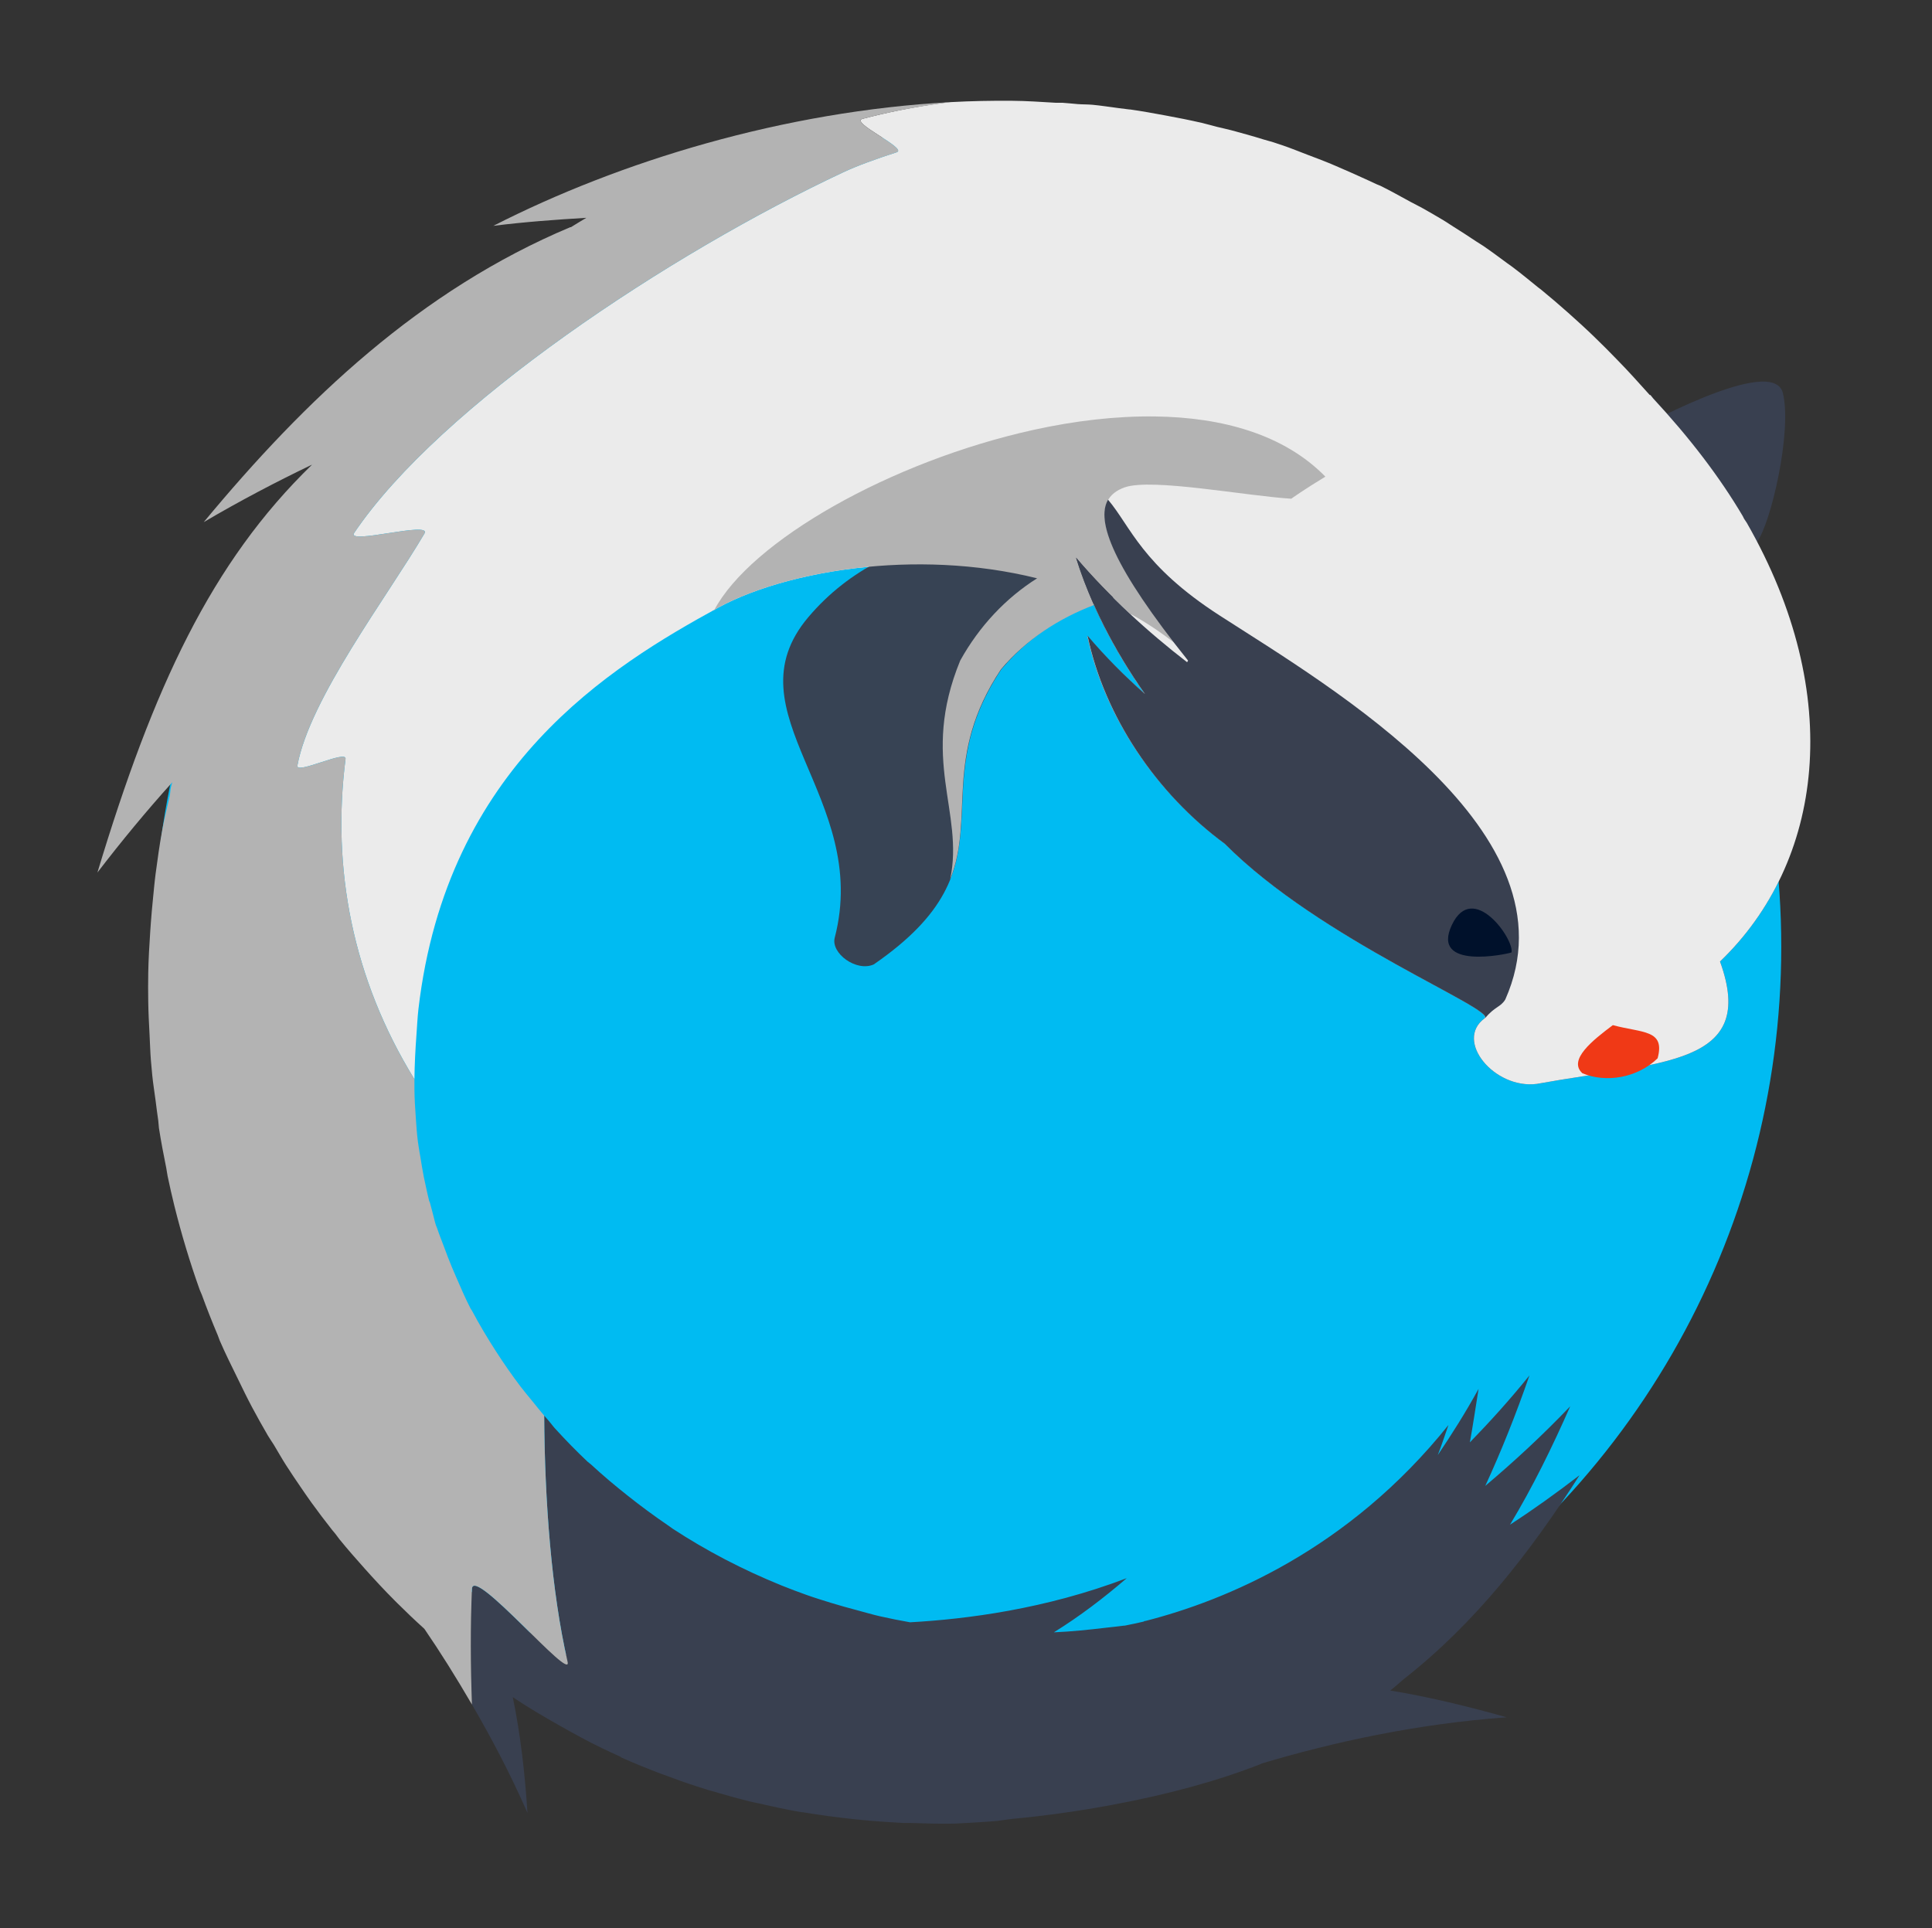 <?xml version="1.0" encoding="UTF-8" standalone="no"?>
<!-- Created with Inkscape (http://www.inkscape.org/) -->

<svg
   xmlns:dc="http://purl.org/dc/elements/1.1/"
   xmlns:cc="http://creativecommons.org/ns#"
   xmlns:rdf="http://www.w3.org/1999/02/22-rdf-syntax-ns#"
   xmlns:svg="http://www.w3.org/2000/svg"
   xmlns="http://www.w3.org/2000/svg"
   xmlns:xlink="http://www.w3.org/1999/xlink"
   xmlns:sodipodi="http://sodipodi.sourceforge.net/DTD/sodipodi-0.dtd"
   xmlns:inkscape="http://www.inkscape.org/namespaces/inkscape"
   id="svg2"
   version="1.1"
   inkscape:version="0.91 r13725"
   width="513"
   height="512"
   sodipodi:docname="iceweasel.svg">
  <rect width="100%" height="100%" fill="#333333" stroke="none"/>
  <defs
     id="defs6">
    <linearGradient
       gradientTransform="scale(1.006,0.994)"
       gradientUnits="userSpaceOnUse"
       id="ButtonShadow"
       y2="7.017"
       x2="45.448"
       y1="92.54"
       x1="45.448">
      <stop
         offset="0"
         style="stop-color:#000000;stop-opacity:1"
         id="stop3750" />
      <stop
         offset="1"
         style="stop-color:#000000;stop-opacity:0.588"
         id="stop3752" />
    </linearGradient>
    <filter
       id="filter3174"
       color-interpolation-filters="sRGB">
      <feGaussianBlur
         stdDeviation="1.71"
         id="feGaussianBlur3176" />
    </filter>
    <filter
       color-interpolation-filters="sRGB"
       id="filter3174-4">
      <feGaussianBlur
         id="feGaussianBlur3176-9"
         stdDeviation="1.71" />
    </filter>
    <linearGradient
       y2="7.017"
       x2="45.448"
       y1="92.54"
       x1="45.448"
       gradientTransform="scale(1.006,0.994)"
       gradientUnits="userSpaceOnUse"
       id="linearGradient14325"
       xlink:href="#ButtonShadow"
       inkscape:collect="always" />
    <linearGradient
       inkscape:collect="always"
       xlink:href="#ButtonShadow"
       id="linearGradient3427"
       gradientUnits="userSpaceOnUse"
       gradientTransform="scale(1.006,0.994)"
       x1="45.448"
       y1="92.54"
       x2="45.448"
       y2="7.017" />
  </defs>
  <sodipodi:namedview
     pagecolor="#ffffff"
     bordercolor="#666666"
     borderopacity="1"
     objecttolerance="10"
     gridtolerance="10"
     guidetolerance="10"
     inkscape:pageopacity="0"
     inkscape:pageshadow="2"
     inkscape:window-width="1366"
     inkscape:window-height="715"
     id="namedview4"
     showgrid="false"
     inkscape:zoom="0.4609375"
     inkscape:cx="180.26591"
     inkscape:cy="328.13127"
     inkscape:window-x="0"
     inkscape:window-y="24"
     inkscape:window-maximized="1"
     inkscape:current-layer="svg2" />
  <path
     style="fill:#b1b1aa"
     d="m -259.857,29.595 c -1.238,-0.497 -2.25,-1.444 -2.25,-2.103 0,-0.659 -0.289,-0.91 -0.642,-0.556 -0.975,0.975 1.665,3.699 3.515,3.627 1.101,-0.043 0.9,-0.356 -0.622,-0.968 z"
     id="path3045" />
  <g
     id="layer2"
     style="display:none"
     transform="matrix(5.113,0,0,5.113,545.356,-4.61)">
    <path
       d="M 11,7 C 7.676,7 5,9.676 5,13 l 0,33.688 c 2.238,0.124 4.661,0.236 5.875,0.438 0.661,0.11 -0.084,0.241 -1.125,0.344 C 8.709,47.572 7.355,47.665 6.844,47.75 6.222,47.853 5.626,47.904 5,48 l 0,1.062 c 0.38,0.036 0.718,0.031 0.938,0.031 0.809,10e-7 1.16,0.216 1.312,0.562 0.153,0.347 0.094,0.84 0.094,1.406 0,0.425 -0.942,0.663 -1.156,1.375 C 6.111,52.692 5.551,52.946 5,53.188 l 0,2.219 c 0.736,0.025 1.433,0.057 1.844,0.312 C 7.125,55.894 6.069,56.124 5,56.312 l 0,7.562 c 1.138,0.18 3.31,0.926 3.969,1.062 1.09,0.226 1.225,0.335 0.875,0.438 -0.35,0.103 -1.174,0.175 -2,0.312 C 6.866,65.85 5.908,66.142 5,66.344 L 5,86 c 0,3.324 2.676,6 6,6 l 13,0 c 0.095,-0.438 0.151,-0.931 0.25,-1.438 0.14,-0.718 0.255,-1.342 0.375,-1.594 0.03,-0.063 0.058,-0.114 0.094,-0.125 0.107,-0.033 0.238,0.192 0.469,0.781 0.304,0.778 0.54,1.647 0.688,2.375 l 0.75,0 c 0.276,-0.494 0.579,-1.138 0.812,-1.438 0.099,-0.127 0.275,0.132 0.531,0.375 0.256,0.243 0.589,0.486 0.938,0.375 0.649,-0.207 1.603,-0.726 2.031,-1 0.14,-0.089 0.3,-0.158 0.406,-0.188 0.106,-0.03 0.174,-0.018 0.25,0 0.151,0.035 0.232,0.145 0.344,0.281 0.223,0.273 0.467,0.656 1.062,0.656 0.478,0 0.657,-0.033 0.781,0.062 0.124,0.095 0.197,0.315 0.406,0.875 l 8.875,0 c -0.048,-0.594 1.041,-2.152 1.219,-3.062 0.191,-0.976 0.214,-1.242 0.281,-1.062 0.067,0.18 0.193,0.794 0.469,1.5 0.11,0.282 0.214,0.358 0.312,0.281 0.099,-0.077 0.169,-0.294 0.25,-0.562 0.162,-0.537 0.286,-1.297 0.344,-1.594 0.131,-0.67 0.129,-1.787 0.125,-2.281 -9.11e-4,-0.124 -0.006,-0.218 0,-0.25 0.018,-0.097 0.081,0.312 0.281,1.594 0.164,1.047 0.548,2.688 0.719,3.562 0.17,0.868 0.298,1.322 0.406,1.875 l 28.219,0 c 0.039,-0.495 0.035,-1.099 0.062,-1.5 0.02,-0.301 0.066,-0.487 0.156,-0.469 0.03,0.006 0.051,0.039 0.094,0.094 0.233,0.298 0.631,1.165 0.969,1.875 L 85,92 c 3.324,0 6,-2.676 6,-6 l 0,-7.219 c -0.169,0.004 -0.29,-4e-6 -0.5,0 -1.33,0 -2.638,-4e-6 -3.969,0 -1.227,0 -2.054,-9.64e-4 -2.25,-0.062 -0.196,-0.062 0.233,-0.183 1.469,-0.5 C 86.405,78.051 89.092,77.291 91,76.875 L 91,38.469 C 90.347,38.202 89.793,37.98 89.25,37.562 89.107,37.453 88.801,37.17 88.281,37 87.761,36.83 87.007,36.744 86,36.938 c -1.533,0.295 -1.686,0.283 -1.25,0.156 0.436,-0.127 1.469,-0.381 2.25,-0.531 1.153,-0.222 2.722,-1.204 4,-1.844 l 0,-4.562 c -0.698,-0.258 -1.422,-0.558 -1.75,-1.062 -0.21,-0.323 -0.322,-0.513 -0.312,-0.625 0.009,-0.112 0.133,-0.149 0.25,-0.188 0.117,-0.038 0.261,-0.054 0.375,-0.156 0.114,-0.102 0.187,-0.292 0.188,-0.594 0,-0.323 0.082,-0.887 0.062,-1.406 -0.01,-0.26 -0.036,-0.497 -0.125,-0.688 -0.089,-0.19 -0.219,-0.333 -0.438,-0.375 -0.575,-0.11 -0.848,-0.234 -0.906,-0.344 -0.058,-0.11 0.072,-0.189 0.281,-0.281 0.418,-0.184 1.133,-0.339 1.125,-0.344 -0.669,-0.386 -5.247,-0.921 -5,-0.969 0.333,-0.064 0.667,-0.124 1,-0.188 1.048,-0.201 2.433,-0.309 3.75,-0.562 0.573,-0.11 0.912,-0.251 1.125,-0.438 0.213,-0.187 0.294,-0.423 0.375,-0.625 L 91,13 C 91,9.676 88.324,7 85,7 L 33.625,7 C 33.722,8.398 33.827,9.959 33.531,9.188 33.321,8.638 33.21,8.05 33,7.5 32.947,7.361 32.904,7.171 32.844,7 L 30.812,7 C 30.572,7.492 30.363,7.971 30.031,8.188 29.524,8.519 29.245,8.682 29,8.594 28.755,8.505 28.523,8.167 28.156,7.688 27.993,7.474 27.722,7.256 27.406,7 l -6.812,0 -1.312,5.562 L 17.531,7 17.312,7 15.562,15.938 14.156,7 11,7 Z"
       inkscape:connector-curvature="0"
       id="rect3745"
       style="opacity:0.9;fill:url(#linearGradient3427);fill-opacity:1;fill-rule:nonzero;stroke:none;filter:url(#filter3174)" />
  </g>
  <g
     id="layer2-6"
     style="display:none"
     transform="matrix(5.113,0,0,5.113,560.243,765.051)">
    <path
       d="M 11,7 C 7.676,7 5,9.676 5,13 l 0,33.688 c 2.238,0.124 4.661,0.236 5.875,0.438 0.661,0.11 -0.084,0.241 -1.125,0.344 C 8.709,47.572 7.355,47.665 6.844,47.75 6.222,47.853 5.626,47.904 5,48 l 0,1.062 c 0.38,0.036 0.718,0.031 0.938,0.031 0.809,10e-7 1.16,0.216 1.312,0.562 0.153,0.347 0.094,0.84 0.094,1.406 0,0.425 -0.942,0.663 -1.156,1.375 C 6.111,52.692 5.551,52.946 5,53.188 l 0,2.219 c 0.736,0.025 1.433,0.057 1.844,0.312 C 7.125,55.894 6.069,56.124 5,56.312 l 0,7.562 c 1.138,0.18 3.31,0.926 3.969,1.062 1.09,0.226 1.225,0.335 0.875,0.438 -0.35,0.103 -1.174,0.175 -2,0.312 C 6.866,65.85 5.908,66.142 5,66.344 L 5,86 c 0,3.324 2.676,6 6,6 l 13,0 c 0.095,-0.438 0.151,-0.931 0.25,-1.438 0.14,-0.718 0.255,-1.342 0.375,-1.594 0.03,-0.063 0.058,-0.114 0.094,-0.125 0.107,-0.033 0.238,0.192 0.469,0.781 0.304,0.778 0.54,1.647 0.688,2.375 l 0.75,0 c 0.276,-0.494 0.579,-1.138 0.812,-1.438 0.099,-0.127 0.275,0.132 0.531,0.375 0.256,0.243 0.589,0.486 0.938,0.375 0.649,-0.207 1.603,-0.726 2.031,-1 0.14,-0.089 0.3,-0.158 0.406,-0.188 0.106,-0.03 0.174,-0.018 0.25,0 0.151,0.035 0.232,0.145 0.344,0.281 0.223,0.273 0.467,0.656 1.062,0.656 0.478,0 0.657,-0.033 0.781,0.062 0.124,0.095 0.197,0.315 0.406,0.875 l 8.875,0 c -0.048,-0.594 1.041,-2.152 1.219,-3.062 0.191,-0.976 0.214,-1.242 0.281,-1.062 0.067,0.18 0.193,0.794 0.469,1.5 0.11,0.282 0.214,0.358 0.312,0.281 0.099,-0.077 0.169,-0.294 0.25,-0.562 0.162,-0.537 0.286,-1.297 0.344,-1.594 0.131,-0.67 0.129,-1.787 0.125,-2.281 -9.11e-4,-0.124 -0.006,-0.218 0,-0.25 0.018,-0.097 0.081,0.312 0.281,1.594 0.164,1.047 0.548,2.688 0.719,3.562 0.17,0.868 0.298,1.322 0.406,1.875 l 28.219,0 c 0.039,-0.495 0.035,-1.099 0.062,-1.5 0.02,-0.301 0.066,-0.487 0.156,-0.469 0.03,0.006 0.051,0.039 0.094,0.094 0.233,0.298 0.631,1.165 0.969,1.875 L 85,92 c 3.324,0 6,-2.676 6,-6 l 0,-7.219 c -0.169,0.004 -0.29,-4e-6 -0.5,0 -1.33,0 -2.638,-4e-6 -3.969,0 -1.227,0 -2.054,-9.64e-4 -2.25,-0.062 -0.196,-0.062 0.233,-0.183 1.469,-0.5 C 86.405,78.051 89.092,77.291 91,76.875 L 91,38.469 C 90.347,38.202 89.793,37.98 89.25,37.562 89.107,37.453 88.801,37.17 88.281,37 87.761,36.83 87.007,36.744 86,36.938 c -1.533,0.295 -1.686,0.283 -1.25,0.156 0.436,-0.127 1.469,-0.381 2.25,-0.531 1.153,-0.222 2.722,-1.204 4,-1.844 l 0,-4.562 c -0.698,-0.258 -1.422,-0.558 -1.75,-1.062 -0.21,-0.323 -0.322,-0.513 -0.312,-0.625 0.009,-0.112 0.133,-0.149 0.25,-0.188 0.117,-0.038 0.261,-0.054 0.375,-0.156 0.114,-0.102 0.187,-0.292 0.188,-0.594 0,-0.323 0.082,-0.887 0.062,-1.406 -0.01,-0.26 -0.036,-0.497 -0.125,-0.688 -0.089,-0.19 -0.219,-0.333 -0.438,-0.375 -0.575,-0.11 -0.848,-0.234 -0.906,-0.344 -0.058,-0.11 0.072,-0.189 0.281,-0.281 0.418,-0.184 1.133,-0.339 1.125,-0.344 -0.669,-0.386 -5.247,-0.921 -5,-0.969 0.333,-0.064 0.667,-0.124 1,-0.188 1.048,-0.201 2.433,-0.309 3.75,-0.562 0.573,-0.11 0.912,-0.251 1.125,-0.438 0.213,-0.187 0.294,-0.423 0.375,-0.625 L 91,13 C 91,9.676 88.324,7 85,7 L 33.625,7 C 33.722,8.398 33.827,9.959 33.531,9.188 33.321,8.638 33.21,8.05 33,7.5 32.947,7.361 32.904,7.171 32.844,7 L 30.812,7 C 30.572,7.492 30.363,7.971 30.031,8.188 29.524,8.519 29.245,8.682 29,8.594 28.755,8.505 28.523,8.167 28.156,7.688 27.993,7.474 27.722,7.256 27.406,7 l -6.812,0 -1.312,5.562 L 17.531,7 17.312,7 15.562,15.938 14.156,7 11,7 Z"
       inkscape:connector-curvature="0"
       id="rect3745-8"
       style="opacity:0.9;fill:url(#linearGradient14325);fill-opacity:1;fill-rule:nonzero;stroke:none;filter:url(#filter3174-4)" />
  </g>
  <g
     id="g4158">
    <circle
       r="216.054"
       cy="251.426"
       cx="256.922"
       id="path3425"
       style="opacity:1;fill:#00bbf2;fill-opacity:1;stroke:none;stroke-width:1.9;stroke-miterlimit:4;stroke-dasharray:none;stroke-dashoffset:0;stroke-opacity:1" />
    <path
       style="fill:#394050;fill-opacity:1;stroke:none"
       d="m 468.966,101.351 c -6.554,-0.449 -18.601,4.8 -26.284,8.525 -1.476,-1.678 -2.871,-3.3 -4.44,-4.973 -53.171,-4.806 -95.369,27.527 -95.369,27.527 -12.064,-0.739 -37.036,-5.539 -44.222,-3.019 -9.239,3.239 -8.544,14.232 16.872,45.998 -0.102,0.147 -0.256,0.208 -0.355,0.355 -10.461,-8.063 -20.733,-17.411 -29.481,-27.705 3.599,11.728 9.941,24.376 18.292,36.23 -5.259,-4.646 -10.524,-9.863 -15.273,-15.451 4.481,21.433 18.41,41.892 36.585,55.233 25.457,25.659 72.223,43.915 68.907,46.353 -8.088,5.947 2.626,18.832 13.853,17.404 33.021,-5.998 58.756,-4.684 48.661,-32.5 26.341,-25.307 32.822,-67.286 9.768,-111.353 3.755,-4.89 9.416,-29.491 6.926,-39.604 -0.472,-1.916 -2.115,-2.86 -4.44,-3.019 z"
       id="path6781"
       inkscape:connector-curvature="0" />
    <path
       style="fill:#ebebeb;fill-opacity:1;stroke:none"
       d="m 268.637,26.76 c -5.389,-0.043 -10.779,0.064 -16.161,0.355 -0.616,0.077 -1.168,0.096 -1.776,0.178 -7.984,1.073 -15.345,2.603 -21.667,4.262 -3.511,0.921 12.126,7.884 9.057,8.88 -5.517,1.79 -10.323,3.507 -14.208,5.328 -46.015,21.567 -106.952,61.888 -129.823,95.725 -2.265,3.352 20.657,-3.239 18.648,0.178 -9.948,16.921 -30.472,43.82 -33.743,61.626 -0.461,2.51 13.108,-4.29 12.787,-1.776 -3.712,29.054 1.821,58.304 18.292,85.069 0.045,-4.018 0.252,-7.941 0.532,-11.721 0.172,-2.313 0.273,-4.705 0.533,-6.926 7.524,-64.43 51.054,-90.929 79.563,-106.558 19.887,-10.902 62.433,-17.712 98.744,-3.197 3.645,8.703 8.548,17.569 14.563,26.107 -5.259,-4.646 -10.524,-9.863 -15.273,-15.451 4.481,21.433 18.41,41.892 36.585,55.233 25.457,25.659 72.223,43.915 68.907,46.353 -8.088,5.947 2.626,18.832 13.853,17.404 33.021,-5.998 58.756,-4.684 48.661,-32.5 27.351,-26.278 33.413,-70.595 7.104,-116.503 -0.223,-0.363 -0.485,-0.704 -0.71,-1.066 -0.139,-0.223 -0.215,-0.488 -0.355,-0.71 -6.182,-10.458 -14.127,-20.831 -23.798,-31.257 -0.251,-0.281 -0.459,-0.608 -0.71,-0.888 -0.059,-0.006 -0.118,0.006 -0.177,0 -2.848,-3.164 -5.696,-6.366 -8.702,-9.413 -1.954,-2.049 -3.949,-4.014 -6.038,-6.038 -0.06,-0.057 -0.118,-0.121 -0.177,-0.178 -2.156,-2.083 -4.429,-4.145 -6.749,-6.216 -2.391,-2.134 -4.826,-4.205 -7.281,-6.216 -0.227,-0.185 -0.484,-0.348 -0.71,-0.533 -2.293,-1.864 -4.581,-3.748 -6.926,-5.505 -0.413,-0.31 -0.828,-0.582 -1.243,-0.888 -2.135,-1.576 -4.219,-3.129 -6.393,-4.618 -0.634,-0.434 -1.316,-0.817 -1.954,-1.243 -2.004,-1.341 -4.003,-2.639 -6.038,-3.907 -0.843,-0.525 -1.638,-1.086 -2.486,-1.598 -1.808,-1.092 -3.675,-2.161 -5.505,-3.197 -1.111,-0.628 -2.255,-1.169 -3.374,-1.776 -2.669,-1.448 -5.28,-2.933 -7.992,-4.262 -0.288,-0.141 -0.6,-0.216 -0.888,-0.355 -1.415,-0.687 -2.836,-1.299 -4.262,-1.954 -1.579,-0.724 -3.204,-1.447 -4.795,-2.131 -1.241,-0.534 -2.481,-1.089 -3.73,-1.598 -1.828,-0.746 -3.663,-1.436 -5.505,-2.131 -2.195,-0.828 -4.357,-1.731 -6.571,-2.486 -0.886,-0.302 -1.776,-0.598 -2.664,-0.888 -0.822,-0.269 -1.661,-0.452 -2.486,-0.71 -2.887,-0.905 -5.788,-1.703 -8.702,-2.486 -1.225,-0.329 -2.5,-0.58 -3.73,-0.888 -1.359,-0.34 -2.72,-0.752 -4.085,-1.066 -3.189,-0.734 -6.378,-1.363 -9.59,-1.954 -3.1,-0.57 -6.295,-1.161 -9.413,-1.598 -0.059,-0.008 -0.119,0.008 -0.177,0 -0.939,-0.13 -1.901,-0.237 -2.842,-0.355 -2.332,-0.294 -4.588,-0.668 -6.926,-0.888 -1.297,-0.122 -2.609,-0.079 -3.907,-0.178 -1.357,-0.104 -2.726,-0.276 -4.085,-0.355 -0.593,-0.038 -1.185,0.035 -1.776,0 -3.909,-0.23 -7.787,-0.502 -11.721,-0.533 z"
       id="path6783"
       inkscape:connector-curvature="0" />
    <path
       style="fill:#394050;fill-opacity:1;stroke:none"
       d="m 406.097,365.259 c -5.161,6.407 -10.453,12.249 -15.806,17.76 0.817,-4.509 1.504,-9.139 2.309,-14.208 -3.474,6.328 -7.142,12.105 -10.833,17.582 1.029,-2.599 1.862,-5.248 2.842,-7.992 -26.588,33.229 -59.36,46.655 -80.451,52.036 -0.057,0.013 -0.121,-0.013 -0.177,0 -0.126,0.044 -0.234,0.147 -0.355,0.178 -1.658,0.365 -3.274,0.758 -4.973,1.066 -0.058,0.012 -0.12,-0.012 -0.177,0 -1.546,0.223 -3.082,0.346 -4.618,0.533 -4.724,0.561 -9.403,1.051 -14.03,1.243 6.814,-4.216 13.205,-9.086 19.358,-14.385 -21.617,8.235 -42.571,10.886 -57.541,11.721 -2.69,-0.479 -5.357,-0.999 -7.992,-1.598 -2.053,-0.468 -4.02,-1.059 -6.038,-1.598 -2.299,-0.613 -4.674,-1.251 -6.926,-1.954 -2.252,-0.702 -4.368,-1.342 -6.571,-2.131 -2.203,-0.789 -4.419,-1.614 -6.571,-2.486 -10.272,-4.164 -19.976,-9.22 -28.948,-15.096 -0.428,-0.281 -0.818,-0.604 -1.243,-0.888 -1.871,-1.25 -3.698,-2.591 -5.505,-3.907 -1.813,-1.322 -3.581,-2.699 -5.328,-4.085 -3.341,-2.645 -6.501,-5.306 -9.59,-8.169 -0.277,-0.257 -0.613,-0.452 -0.888,-0.71 -3.014,-2.835 -5.947,-5.856 -8.702,-8.88 -0.566,-0.622 -1.044,-1.325 -1.598,-1.954 -0.419,-0.475 -0.836,-0.941 -1.243,-1.421 0.13,22.645 1.935,46.759 6.216,65.356 1.355,5.888 -25.127,-25.635 -25.396,-19.358 -0.427,9.946 -0.375,20.336 0,30.724 5.128,8.811 10.16,18.316 14.741,28.771 -0.685,-10.372 -1.816,-20.68 -3.907,-30.724 4.099,2.731 8.29,5.202 12.609,7.637 3.602,2.03 7.26,4.048 11.011,5.861 1.636,0.792 3.309,1.559 4.973,2.309 0.07,0.031 0.107,0.146 0.177,0.178 3.548,1.594 7.162,3.046 10.833,4.44 0.175,0.066 0.357,0.112 0.533,0.178 2.825,1.064 5.628,2.078 8.525,3.019 1.126,0.366 2.238,0.719 3.374,1.066 0.647,0.198 1.303,0.341 1.954,0.533 0.18,0.053 0.353,0.125 0.532,0.178 2.794,0.814 5.669,1.611 8.525,2.309 0.824,0.201 1.657,0.342 2.486,0.533 3.708,0.858 7.38,1.651 11.189,2.309 0.115,0.02 0.24,-0.02 0.355,0 4.232,0.723 8.612,1.309 12.965,1.776 3.546,0.38 7.032,0.684 10.656,0.888 0.95,0.053 1.886,0.137 2.842,0.178 0.641,0.028 1.31,-0.022 1.954,0 3.929,0.136 7.883,0.253 11.899,0.178 3.856,-0.207 7.524,-0.401 11.189,-0.71 0.427,-0.037 0.818,-0.139 1.243,-0.178 0.909,-0.08 1.766,-0.269 2.664,-0.355 2.268,-0.227 4.551,-0.442 6.749,-0.71 7.033,-0.818 13.606,-1.848 19.891,-3.019 15.162,-2.826 28.328,-6.47 39.426,-10.833 0.12,-0.047 0.235,-0.13 0.355,-0.178 19.001,-5.669 41.002,-10.502 65,-12.254 -10.28,-2.89 -20.486,-5.394 -30.902,-7.104 1.224,-1.002 2.44,-2.011 3.552,-3.019 18.922,-14.793 33.695,-33.796 46.708,-54.167 -6.123,4.706 -12.265,9.124 -18.47,13.142 6.037,-10.027 11.21,-20.589 15.984,-31.435 -7.345,7.703 -14.923,14.693 -22.555,21.134 4.29,-9.316 8.177,-19.073 11.721,-29.303 z"
       id="path6791"
       inkscape:connector-curvature="0" />
    <path
       inkscape:connector-curvature="0"
       style="opacity:0.969;fill:#394050;fill-opacity:1;fill-rule:nonzero;stroke:none"
       d="m 214.674,163.837 c -21.601,25.452 16.689,47.839 6.971,85.17 -1.078,4.141 5.757,9.147 10.357,7.093 38.866,-26.78 11.707,-44.956 33.885,-78.37 9.279,-10.933 21.629,-17.733 34.696,-20.236 -0.248,-0.21 -0.471,-0.441 -0.719,-0.652 -25.452,-21.6 -63.59,-18.456 -85.191,6.996 l 0,0 z"
       id="path6793"
       sodipodi:nodetypes="cscccscc" />
    <path
       style="fill:#b3b3b3;fill-opacity:1;fill-rule:nonzero;stroke:none"
       d="m 306.643,110.586 c -10.343,-0.127 -21.232,1.15 -32.145,3.552 -37.907,8.343 -75.171,29.501 -84.891,47.951 0.355,-0.196 0.715,-0.518 1.066,-0.71 17.352,-9.512 52.06,-15.928 84.714,-7.814 -8.29,5.232 -15.33,12.672 -20.424,21.844 -10.783,26.297 1.121,40.127 -2.664,58.074 6.637,-16.583 -1.983,-32.442 13.497,-55.765 6.814,-8.029 15.485,-13.55 24.686,-17.049 -1.875,-4.213 -3.545,-8.537 -4.795,-12.609 4.483,5.275 9.467,10.355 14.563,15.096 0.034,0.03 0.145,-0.03 0.177,0 4.038,2.207 7.806,4.775 11.544,7.637 -21.669,-28.088 -22.075,-38.31 -13.32,-41.38 7.186,-2.519 32.157,2.28 44.222,3.019 0,0 3.348,-2.413 9.057,-5.861 -10.897,-11.121 -27.186,-15.761 -45.287,-15.984 z"
       id="path6795"
       inkscape:connector-curvature="0" />
    <path
       style="fill:#394050;fill-opacity:1;stroke:none"
       d="m 294.213,132.691 c -3.287,5.692 1.395,17.908 21.251,42.725 -0.102,0.147 -0.155,0.286 -0.254,0.433 -10.461,-8.063 -20.704,-17.441 -29.452,-27.735 3.599,11.728 9.903,24.312 18.254,36.166 -5.259,-4.646 -10.489,-9.889 -15.238,-15.477 4.481,21.433 18.284,41.932 36.459,55.274 25.457,25.659 72.333,43.967 69.018,46.405 2.661,-3.285 4.187,-2.958 5.46,-5.097 19.645,-44.34 -46.162,-82.796 -75.8,-101.902 -20.82,-13.421 -23.654,-23.683 -29.699,-30.791 z"
       id="path6799"
       inkscape:connector-curvature="0"
       sodipodi:nodetypes="cccccccccscc" />
    <path
       style="fill:#b3b3b3;fill-opacity:1;stroke:none"
       d="m 252.476,27.115 c -44.381,2.402 -87.961,15.746 -121.476,32.855 8.342,-1.048 16.57,-1.642 24.686,-2.131 -1.379,0.813 -2.72,1.642 -4.085,2.486 -0.045,0.027 -0.135,-0.027 -0.177,0 C 111.607,77.058 81.109,106.063 54.101,138.646 c 9.602,-5.648 19.18,-10.671 28.771,-15.273 -26.745,25.951 -42.146,59.082 -57.008,108.334 6.441,-8.409 13.097,-16.447 19.891,-23.976 -0.101,0.421 -0.257,0.822 -0.355,1.243 -0.19,0.813 -0.173,1.672 -0.355,2.486 -0.66,2.971 -1.412,5.902 -1.954,8.88 -0.714,3.902 -1.262,7.815 -1.776,11.721 -0.296,2.257 -0.481,4.492 -0.71,6.749 -0.206,2.014 -0.38,4.026 -0.533,6.038 -0.063,0.835 -0.123,1.652 -0.177,2.486 -0.243,3.69 -0.463,7.332 -0.532,11.011 -0.051,2.578 -0.034,5.067 0,7.637 0.04,2.975 0.203,5.919 0.355,8.88 0.114,2.245 0.178,4.514 0.355,6.749 0.105,1.305 0.229,2.606 0.355,3.907 0.217,2.268 0.606,4.493 0.888,6.749 0.223,1.777 0.447,3.56 0.71,5.328 0.096,0.65 0.077,1.305 0.177,1.954 0.562,3.578 1.231,7.119 1.954,10.656 0.143,0.705 0.205,1.428 0.355,2.131 0.559,2.615 1.13,5.226 1.776,7.814 1.886,7.586 4.137,15.065 6.749,22.377 0.15,0.42 0.38,0.824 0.533,1.243 1.341,3.687 2.741,7.23 4.262,10.833 0.197,0.468 0.332,0.955 0.533,1.421 1.467,3.414 3.169,6.793 4.795,10.123 1.217,2.491 2.425,5.018 3.73,7.459 1.375,2.57 2.792,5.126 4.262,7.637 0.498,0.851 1.09,1.643 1.598,2.486 1.067,1.768 2.083,3.592 3.197,5.328 1.272,1.984 2.574,3.921 3.907,5.861 0.939,1.366 1.873,2.741 2.842,4.085 1.794,2.486 3.61,4.876 5.505,7.281 0.287,0.364 0.599,0.703 0.888,1.066 0.372,0.466 0.69,0.958 1.066,1.421 2.113,2.605 4.34,5.135 6.571,7.637 2.655,2.976 5.35,5.882 8.169,8.702 0.176,0.176 0.356,0.358 0.533,0.533 2.325,2.309 4.671,4.551 7.104,6.749 0.061,0.055 0.117,0.122 0.177,0.178 4.137,6.032 8.405,12.843 12.609,20.068 -0.375,-10.388 -0.427,-20.779 0,-30.724 0.269,-6.277 26.752,25.246 25.396,19.358 -4.281,-18.597 -6.087,-42.711 -6.216,-65.356 -1.09,-1.284 -2.14,-2.596 -3.197,-3.907 -1.001,-1.241 -2.061,-2.464 -3.019,-3.73 -2.338,-3.092 -4.498,-6.186 -6.571,-9.413 -2.286,-3.551 -4.444,-7.141 -6.393,-10.833 -0.1,-0.189 -0.256,-0.344 -0.355,-0.533 -1.432,-2.75 -2.669,-5.709 -3.907,-8.525 -0.767,-1.743 -1.441,-3.385 -2.131,-5.15 -0.365,-0.933 -0.722,-1.903 -1.066,-2.842 -0.596,-1.627 -1.246,-3.152 -1.776,-4.795 -0.098,-0.302 -0.26,-0.585 -0.355,-0.888 -0.343,-1.091 -0.575,-2.277 -0.888,-3.374 -0.252,-0.882 -0.477,-1.779 -0.71,-2.664 -0.034,-0.127 -0.145,-0.229 -0.177,-0.355 -0.34,-1.31 -0.59,-2.589 -0.888,-3.907 -0.188,-0.832 -0.362,-1.652 -0.533,-2.486 -0.348,-1.704 -0.612,-3.436 -0.888,-5.15 -0.171,-1.063 -0.39,-2.13 -0.532,-3.197 -0.057,-0.415 -0.127,-0.827 -0.177,-1.243 -0.255,-2.066 -0.386,-4.141 -0.533,-6.216 -0.176,-2.494 -0.339,-4.957 -0.355,-7.459 -0.006,-0.915 -0.011,-1.765 0,-2.664 -16.472,-26.765 -22.004,-56.014 -18.292,-85.069 0.321,-2.514 -13.248,4.286 -12.787,1.776 3.271,-17.806 23.795,-44.705 33.743,-61.626 2.009,-3.417 -20.913,3.174 -18.648,-0.178 22.871,-33.837 83.808,-74.158 129.823,-95.725 3.885,-1.821 8.691,-3.538 14.208,-5.328 3.069,-0.996 -12.568,-7.958 -9.057,-8.88 6.803,-1.785 14.74,-3.352 23.443,-4.44 z"
       id="path6809"
       inkscape:connector-curvature="0" />
    <path
       style="fill:#f03916;fill-opacity:1;stroke:none"
       d="m 440.14,281.03 c 2.08,-7.69 -4.045,-6.683 -11.885,-8.809 -5.239,3.932 -12.019,9.232 -8.079,12.779 6.171,2.592 14.542,1.303 19.965,-3.97 z"
       id="path6797"
       inkscape:connector-curvature="0"
       sodipodi:nodetypes="cccc" />
    <path
       style="fill:#00112b;fill-opacity:1;stroke:none"
       d="m 401.348,252.912 c -1.3,0.487 -21.552,4.775 -15.833,-7.302 5.604,-11.833 16.608,3.853 15.833,7.302 z"
       id="path6801"
       inkscape:connector-curvature="0"
       sodipodi:nodetypes="csc" />
  </g>
</svg>
